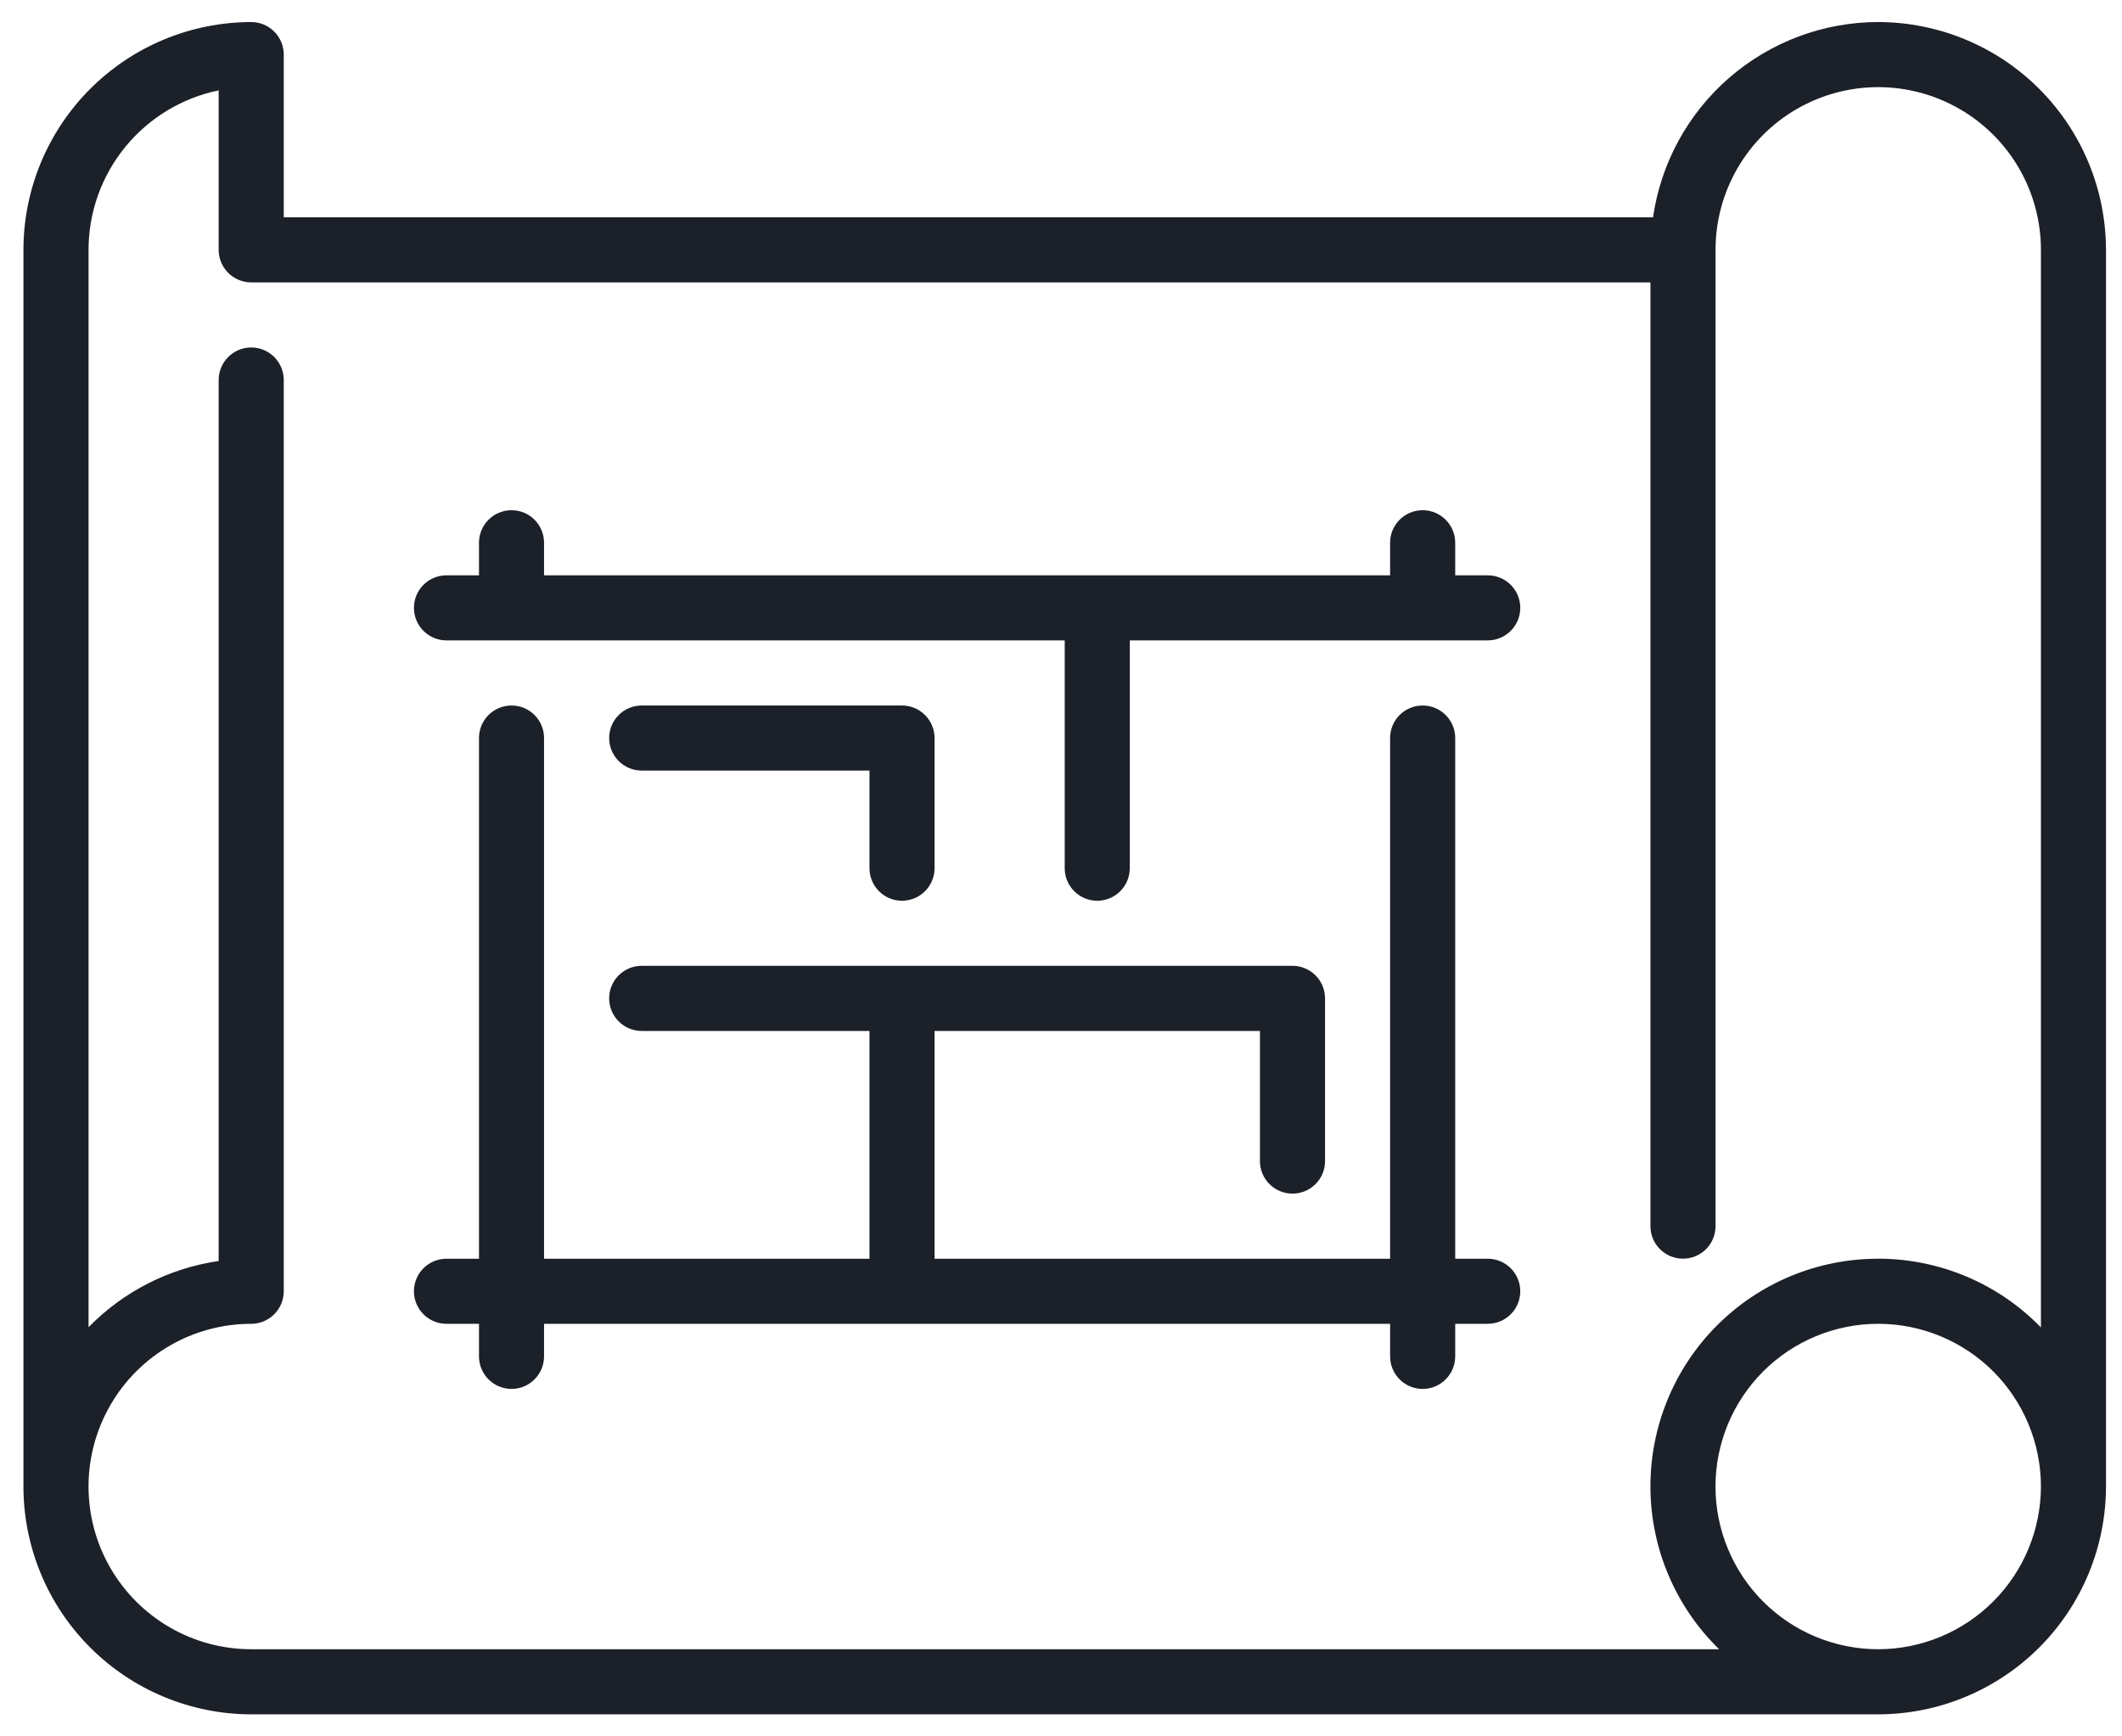 <svg width="44" height="36" viewBox="0 0 44 36" fill="none" xmlns="http://www.w3.org/2000/svg">
<path d="M38.945 0.457C37.81 0.458 36.714 0.868 35.856 1.612C34.999 2.355 34.438 3.382 34.276 4.506H5.884V1.132C5.884 0.953 5.813 0.781 5.686 0.655C5.559 0.528 5.388 0.457 5.209 0.457C3.957 0.459 2.756 0.957 1.871 1.842C0.985 2.728 0.487 3.928 0.486 5.18V30.82C0.487 32.072 0.985 33.273 1.871 34.158C2.756 35.043 3.957 35.541 5.209 35.543H38.945C40.197 35.541 41.398 35.043 42.283 34.158C43.169 33.273 43.666 32.072 43.668 30.82V5.18C43.666 3.928 43.169 2.728 42.283 1.842C41.398 0.957 40.197 0.459 38.945 0.457H38.945ZM38.945 34.193C38.05 34.193 37.192 33.838 36.559 33.205C35.927 32.572 35.571 31.714 35.571 30.82C35.571 29.925 35.927 29.067 36.559 28.434C37.192 27.802 38.05 27.446 38.945 27.446C39.84 27.446 40.698 27.802 41.331 28.434C41.963 29.067 42.319 29.925 42.319 30.82C42.317 31.714 41.962 32.572 41.329 33.204C40.697 33.836 39.839 34.192 38.945 34.193ZM38.945 26.097C37.686 26.095 36.479 26.597 35.592 27.49C34.705 28.384 34.212 29.594 34.222 30.853C34.232 32.112 34.745 33.315 35.646 34.193H5.209C4.004 34.193 2.89 33.55 2.288 32.506C1.685 31.463 1.685 30.177 2.288 29.133C2.89 28.089 4.004 27.446 5.209 27.446C5.388 27.446 5.56 27.375 5.686 27.248C5.813 27.122 5.884 26.95 5.884 26.771V7.879C5.884 7.507 5.582 7.204 5.209 7.204C4.837 7.204 4.534 7.507 4.534 7.879V26.144C3.509 26.293 2.56 26.775 1.836 27.517V5.18C1.836 4.403 2.105 3.649 2.597 3.047C3.089 2.445 3.773 2.03 4.534 1.874V5.18C4.534 5.359 4.606 5.531 4.732 5.657C4.859 5.784 5.03 5.855 5.209 5.855H34.222V25.422C34.222 25.794 34.524 26.096 34.897 26.096C35.27 26.096 35.572 25.794 35.572 25.422V5.18C35.572 3.975 36.215 2.861 37.258 2.259C38.302 1.656 39.588 1.656 40.632 2.259C41.676 2.861 42.319 3.975 42.319 5.18V27.521C41.433 26.61 40.216 26.096 38.945 26.096L38.945 26.097Z" fill="#1C2028"/>
<path d="M30.848 11.928H30.174V11.253C30.174 10.88 29.871 10.578 29.499 10.578C29.126 10.578 28.824 10.88 28.824 11.253V11.928H11.281V11.253C11.281 10.88 10.979 10.578 10.607 10.578C10.234 10.578 9.932 10.88 9.932 11.253V11.928H9.257C8.885 11.928 8.583 12.23 8.583 12.602C8.583 12.975 8.885 13.277 9.257 13.277H22.077V18C22.077 18.373 22.379 18.675 22.752 18.675C23.124 18.675 23.426 18.373 23.426 18V13.277H30.848C31.221 13.277 31.523 12.975 31.523 12.602C31.523 12.23 31.221 11.928 30.848 11.928Z" fill="#1C2028"/>
<path d="M18.703 18.675C18.882 18.675 19.054 18.604 19.18 18.477C19.307 18.351 19.378 18.179 19.378 18V15.301C19.378 15.122 19.307 14.951 19.18 14.824C19.054 14.698 18.882 14.627 18.703 14.627H13.306C12.933 14.627 12.631 14.929 12.631 15.301C12.631 15.674 12.933 15.976 13.306 15.976H18.029V18C18.029 18.179 18.1 18.351 18.226 18.477C18.353 18.604 18.524 18.675 18.703 18.675Z" fill="#1C2028"/>
<path d="M30.848 26.097H30.174V15.301C30.174 14.929 29.871 14.627 29.499 14.627C29.126 14.627 28.824 14.929 28.824 15.301V26.097H19.378V21.374H26.125V24.073C26.125 24.445 26.427 24.747 26.8 24.747C27.173 24.747 27.475 24.445 27.475 24.073V20.699C27.475 20.52 27.404 20.348 27.277 20.222C27.151 20.095 26.979 20.024 26.8 20.024H13.306C12.933 20.024 12.631 20.326 12.631 20.699C12.631 21.072 12.933 21.374 13.306 21.374H18.029V26.097H11.281V15.301C11.281 14.929 10.979 14.627 10.607 14.627C10.234 14.627 9.932 14.929 9.932 15.301V26.097H9.257C8.885 26.097 8.583 26.399 8.583 26.771C8.583 27.144 8.885 27.446 9.257 27.446H9.932V28.121C9.932 28.494 10.234 28.796 10.607 28.796C10.979 28.796 11.281 28.494 11.281 28.121V27.446H28.824V28.121C28.824 28.494 29.126 28.796 29.499 28.796C29.871 28.796 30.174 28.494 30.174 28.121V27.446H30.848C31.221 27.446 31.523 27.144 31.523 26.771C31.523 26.399 31.221 26.097 30.848 26.097Z" fill="#1C2028"/>
</svg>
